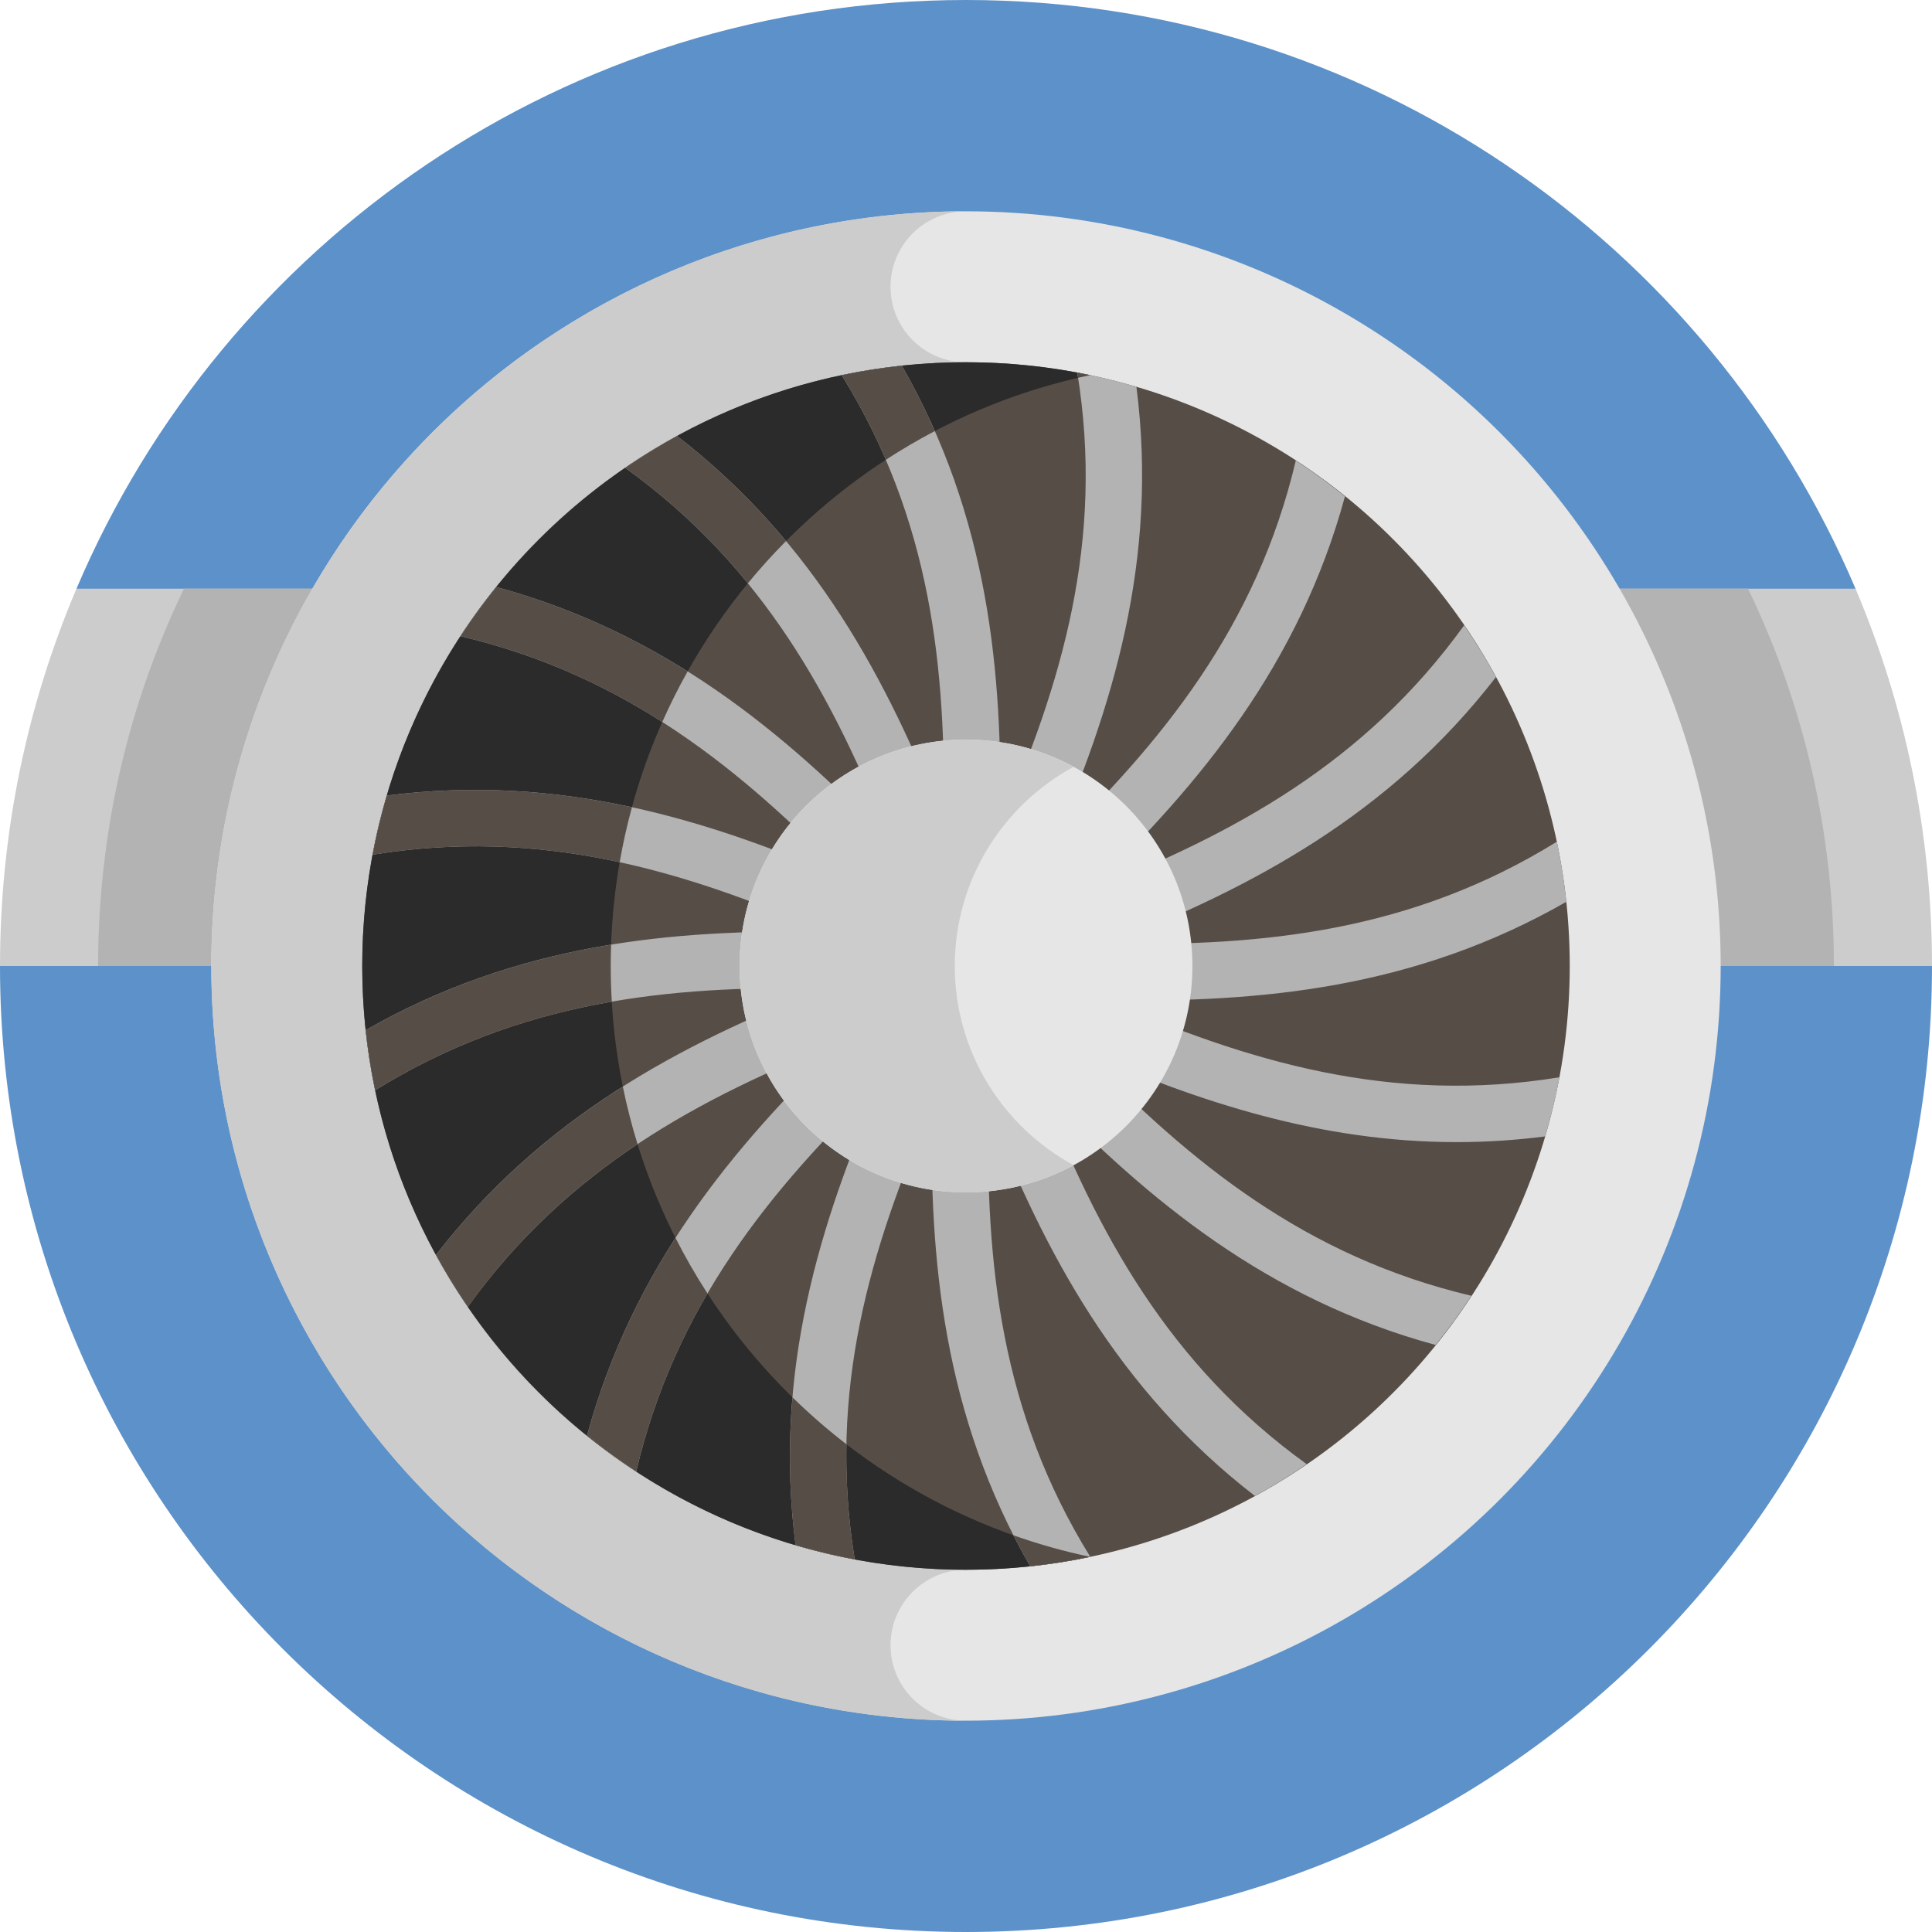 <svg id="Capa_1" enable-background="new 0 0 512 512" height="512" viewBox="0 0 512 512" width="512" xmlns="http://www.w3.org/2000/svg"><g><g><path d="m491.728 156c-38.947-91.693-129.826-156-235.728-156s-196.781 64.307-235.728 156l11.159 50-31.431 50c0 141.385 114.615 256 256 256s256-114.615 256-256l-31.431-50z" fill="#5d91c9"/></g><g><path d="m20.272 156c-13.049 30.722-20.272 64.517-20.272 100h512c0-35.483-7.223-69.278-20.272-100z" fill="#ccc"/></g><g><path d="m48.761 156c-14.888 30.792-22.761 64.789-22.761 100h460c0-35.211-7.873-69.208-22.761-100z" fill="#b3b3b3"/></g><g><circle cx="256" cy="256" fill="#e6e6e6" r="200"/></g><g><path d="m236 436c0-11.046 8.954-20 20-20v-320c-11.046 0-20-8.954-20-20s8.954-20 20-20c-110.457 0-200 89.543-200 200s89.543 200 200 200c-11.046 0-20-8.954-20-20z" fill="#ccc"/></g><g><circle cx="256" cy="256" fill="#564d47" r="160"/></g><g><path d="m161.846 256c0-76.941 54.594-141.365 127.077-156.587-10.629-2.232-21.64-3.413-32.923-3.413-88.224 0-160 71.776-160 160s71.776 160 160 160c11.283 0 22.294-1.181 32.923-3.413-72.483-15.222-127.077-79.646-127.077-156.587z" fill="#2b2b2b"/></g><g><path d="m409.5 301.162c1.51-5.123 2.77-10.351 3.765-15.671-44.611 7.272-82.555-4.171-119.929-20.455 40.624.727 81.651-3.069 121.759-26.05-.573-5.392-1.414-10.705-2.511-15.925-38.434 23.793-77.87 27.742-118.633 27 37.801-14.871 74.245-34.073 102.502-70.635-2.585-4.723-5.405-9.299-8.438-13.719-26.398 36.65-61.304 55.377-99.226 70.282 29.222-28.194 55.521-59.878 67.642-104.444-4.176-3.377-8.524-6.547-13.03-9.497-10.363 43.962-35.434 74.633-64.766 102.916 16.219-37.255 28.413-76.614 22.529-122.464-5.123-1.51-10.352-2.771-15.673-3.766 7.272 44.612-4.171 82.556-20.455 119.93.727-40.625-3.069-81.652-26.049-121.76-5.392.573-10.705 1.414-15.926 2.511 23.793 38.434 27.742 77.87 27 118.633-14.871-37.801-34.073-74.245-70.635-102.502-4.723 2.585-9.299 5.405-13.719 8.438 36.65 26.398 55.377 61.304 70.283 99.226-28.194-29.222-59.879-55.521-104.444-67.642-3.377 4.176-6.547 8.524-9.497 13.03 43.962 10.363 74.633 35.433 102.916 64.765-37.255-16.219-76.614-28.412-122.464-22.529-1.51 5.123-2.77 10.352-3.766 15.673 44.611-7.272 82.555 4.171 119.929 20.455-40.624-.727-81.652 3.069-121.759 26.05.573 5.392 1.414 10.705 2.511 15.926 38.434-23.793 77.87-27.742 118.633-27-37.802 14.871-74.245 34.073-102.502 70.635 2.585 4.723 5.405 9.299 8.438 13.719 26.398-36.65 61.304-55.377 99.226-70.282-29.222 28.194-55.521 59.878-67.642 104.444 4.176 3.377 8.524 6.547 13.03 9.497 10.363-43.962 35.434-74.633 64.766-102.916-16.219 37.255-28.413 76.614-22.529 122.464 5.123 1.51 10.352 2.771 15.673 3.766-7.272-44.612 4.171-82.556 20.455-119.93-.727 40.625 3.069 81.652 26.049 121.76 5.392-.573 10.705-1.414 15.926-2.511-23.793-38.434-27.742-77.87-27-118.633 14.871 37.801 34.073 74.245 70.635 102.502 4.723-2.585 9.299-5.405 13.719-8.438-36.65-26.398-55.377-61.304-70.283-99.226 28.194 29.222 59.879 55.521 104.444 67.642 3.377-4.176 6.547-8.524 9.497-13.03-43.964-10.364-74.635-35.435-102.918-64.768 30.753 13.389 62.934 24.041 99.025 24.04 7.63-.001 15.438-.484 23.442-1.511z" fill="#b3b3b3"/></g><g><circle cx="256" cy="256" fill="#e6e6e6" r="60"/></g><g><path d="m253.022 256c0-22.771 12.752-42.619 31.489-52.781-8.486-4.602-18.198-7.219-28.511-7.219-33.084 0-60 26.916-60 60s26.916 60 60 60c10.313 0 20.025-2.617 28.511-7.219-18.737-10.162-31.489-30.01-31.489-52.781z" fill="#ccc"/></g><g><g><path d="m164.22 228.498c.859-4.938 1.949-9.797 3.251-14.57-20.382-4.425-41.85-6.058-64.97-3.091-1.51 5.123-2.77 10.352-3.766 15.673 23.366-3.81 44.901-2.478 65.485 1.988z" fill="#564d47"/></g><g><path d="m182.231 177.93c-15.042-9.446-31.69-17.194-50.685-22.36-3.377 4.176-6.547 8.524-9.497 13.03 20.298 4.785 37.758 12.71 53.462 22.737 2.034-4.587 4.279-9.058 6.72-13.407z" fill="#564d47"/></g><g><path d="m198.188 154.582c3.196-3.89 6.573-7.625 10.115-11.196-8.269-9.906-17.768-19.252-28.878-27.838-4.723 2.585-9.299 5.405-13.719 8.438 12.822 9.234 23.444 19.514 32.482 30.596z" fill="#564d47"/></g><g><path d="m288.9 99.418c-1.133-.238-2.268-.47-3.41-.683.076.463.137.922.208 1.384 1.063-.247 2.132-.476 3.202-.701z" fill="#564d47"/></g><g><path d="m247.731 114.237c-2.552-5.793-5.445-11.572-8.744-17.332-5.392.573-10.705 1.414-15.926 2.511 4.605 7.439 8.459 14.916 11.688 22.433 4.195-2.733 8.527-5.274 12.982-7.612z" fill="#564d47"/></g><g><path d="m224.316 382.745c-5.01-3.865-9.785-8.019-14.301-12.438-1.069 12.571-.924 25.594.821 39.192 5.123 1.51 10.352 2.771 15.673 3.766-1.714-10.518-2.377-20.663-2.193-30.52z" fill="#564d47"/></g><g><path d="m268.581 406.873c1.394 2.745 2.865 5.486 4.432 8.222 5.386-.572 10.693-1.413 15.908-2.508-6.955-1.461-13.745-3.379-20.34-5.714z" fill="#564d47"/></g><g><path d="m179.016 328.053c-9.94 15.489-18.082 32.682-23.446 52.401 4.176 3.377 8.524 6.547 13.03 9.497 4.155-17.626 10.679-33.112 18.889-47.168-3.075-4.743-5.905-9.66-8.473-14.73z" fill="#564d47"/></g><g><path d="m165.055 287.958c-18.063 11.429-34.883 25.693-49.508 44.616 2.585 4.723 5.405 9.299 8.438 13.719 13.115-18.208 28.331-31.99 44.973-43.08-1.543-4.986-2.849-10.075-3.903-15.255z" fill="#564d47"/></g><g><path d="m161.846 256c0-1.893.045-3.776.111-5.653-21.812 3.553-43.564 10.355-65.052 22.667.573 5.392 1.414 10.705 2.511 15.926 20.601-12.753 41.49-19.801 62.716-23.485-.182-3.13-.286-6.28-.286-9.455z" fill="#564d47"/></g></g></g></svg>